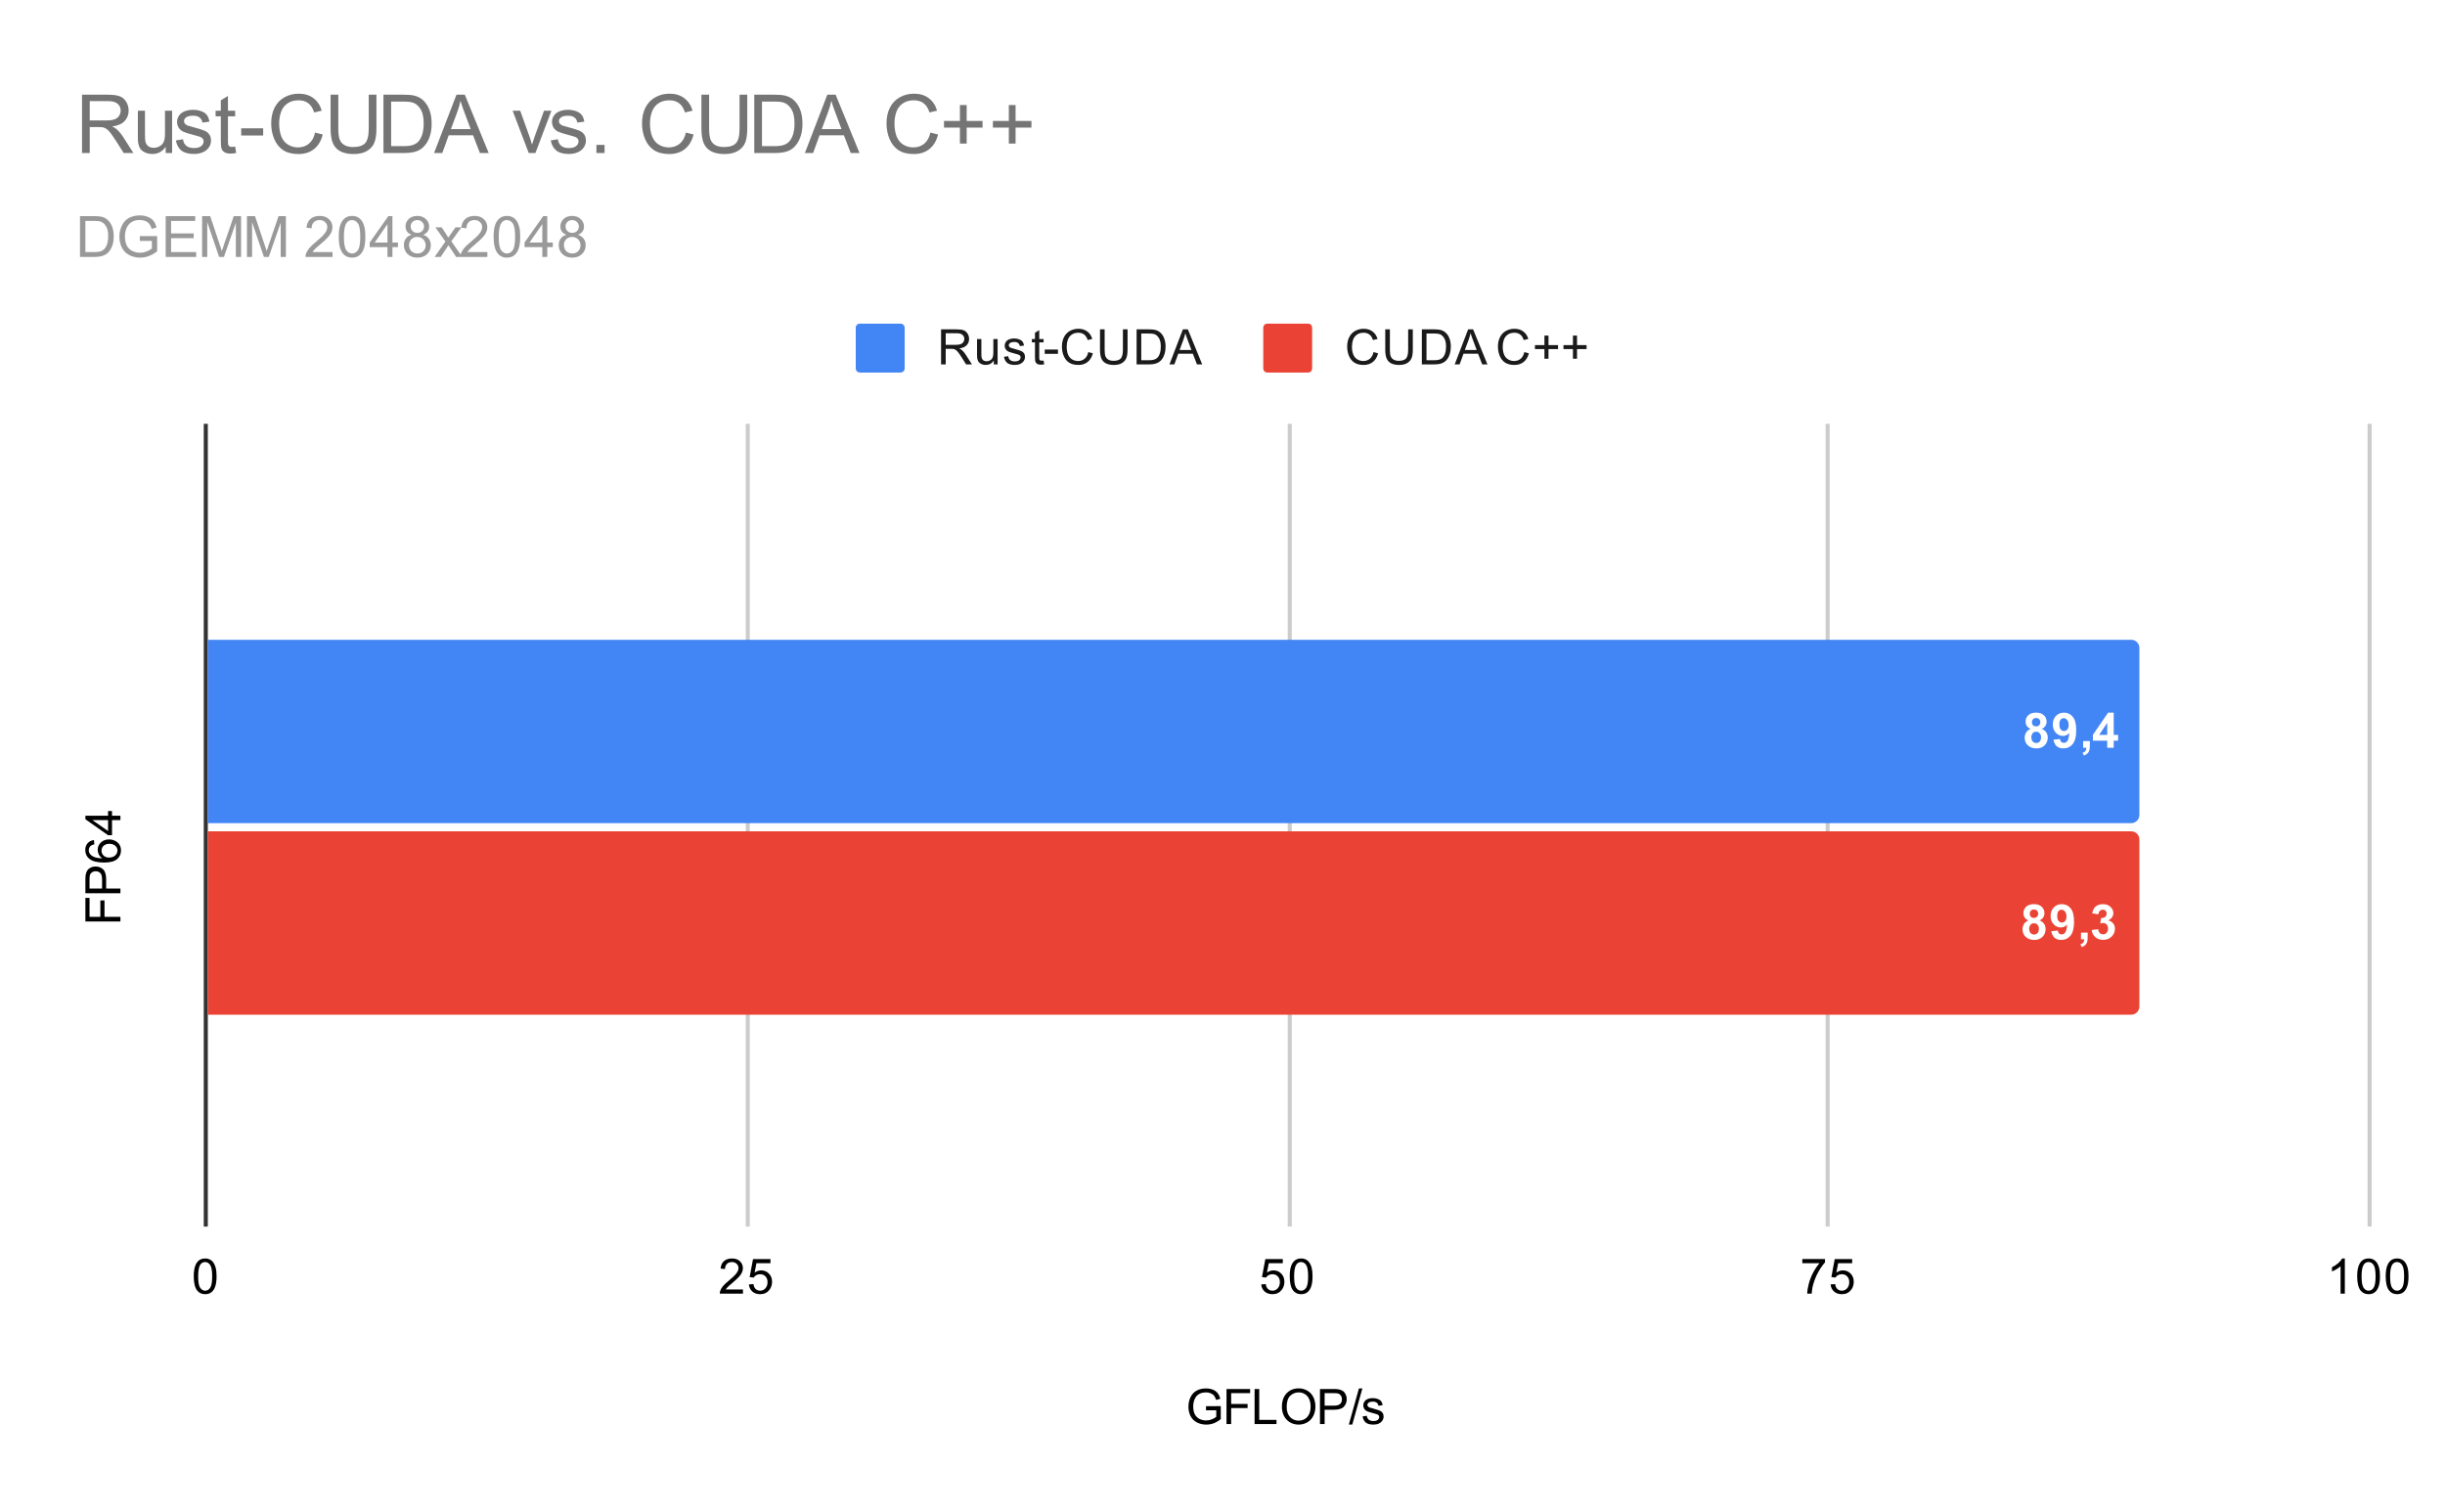<svg version="1.1" viewBox="0.0 0.0 600.0 371.0" fill="none" stroke="none" stroke-linecap="square" stroke-miterlimit="10" width="600" height="371" xmlns:xlink="http://www.w3.org/1999/xlink" xmlns="http://www.w3.org/2000/svg"><path fill="#ffffff" d="M0 0L600.0 0L600.0 371.0L0 371.0L0 0Z" fill-rule="nonzero"/><path stroke="#333333" stroke-width="1.0" stroke-linecap="butt" d="M50.5 104.5L50.5 300.5" fill-rule="nonzero"/><path stroke="#cccccc" stroke-width="1.0" stroke-linecap="butt" d="M183.5 104.5L183.5 300.5" fill-rule="nonzero"/><path stroke="#cccccc" stroke-width="1.0" stroke-linecap="butt" d="M316.5 104.5L316.5 300.5" fill-rule="nonzero"/><path stroke="#cccccc" stroke-width="1.0" stroke-linecap="butt" d="M448.5 104.5L448.5 300.5" fill-rule="nonzero"/><path stroke="#cccccc" stroke-width="1.0" stroke-linecap="butt" d="M581.5 104.5L581.5 300.5" fill-rule="nonzero"/><clipPath id="id_0"><path d="M50.55 104.783L581.45 104.783L581.45 300.45L50.55 300.45L50.55 104.783Z" clip-rule="nonzero"/></clipPath><path stroke="#000000" stroke-width="2.0" stroke-linecap="butt" stroke-opacity="0.0" clip-path="url(#id_0)" d="M51.0 202.0L51.0 157.0L523.0 157.0C524.105 157.0 525.0 157.895 525.0 159.0L525.0 200.0C525.0 201.105 524.105 202.0 523.0 202.0Z" fill-rule="nonzero"/><path fill="#4285f4" clip-path="url(#id_0)" d="M51.0 202.0L51.0 157.0L523.0 157.0C524.105 157.0 525.0 157.895 525.0 159.0L525.0 200.0C525.0 201.105 524.105 202.0 523.0 202.0Z" fill-rule="nonzero"/><path stroke="#000000" stroke-width="2.0" stroke-linecap="butt" stroke-opacity="0.0" clip-path="url(#id_0)" d="M51.0 249.0L51.0 204.0L523.0 204.0C524.105 204.0 525.0 204.895 525.0 206.0L525.0 247.0C525.0 248.105 524.105 249.0 523.0 249.0Z" fill-rule="nonzero"/><path fill="#ea4335" clip-path="url(#id_0)" d="M51.0 249.0L51.0 204.0L523.0 204.0C524.105 204.0 525.0 204.895 525.0 206.0L525.0 247.0C525.0 248.105 524.105 249.0 523.0 249.0Z" fill-rule="nonzero"/><path stroke="#4285f4" stroke-width="3.0" stroke-linejoin="round" stroke-linecap="round" d="M498.296 178.859Q497.656 178.594 497.359 178.125Q497.078 177.656 497.078 177.094Q497.078 176.125 497.75 175.5Q498.421 174.875 499.656 174.875Q500.875 174.875 501.546 175.5Q502.234 176.125 502.234 177.094Q502.234 177.688 501.921 178.156Q501.609 178.625 501.046 178.859Q501.765 179.156 502.14 179.703Q502.515 180.25 502.515 180.969Q502.515 182.156 501.75 182.906Q501 183.656 499.734 183.656Q498.562 183.656 497.781 183.031Q496.859 182.312 496.859 181.047Q496.859 180.344 497.203 179.766Q497.546 179.188 498.296 178.859ZM498.64 177.203Q498.64 177.703 498.906 177.984Q499.187 178.25 499.656 178.25Q500.125 178.25 500.406 177.969Q500.687 177.688 500.687 177.203Q500.687 176.734 500.406 176.469Q500.125 176.188 499.671 176.188Q499.203 176.188 498.921 176.469Q498.64 176.75 498.64 177.203ZM498.484 180.891Q498.484 181.562 498.828 181.953Q499.187 182.328 499.703 182.328Q500.218 182.328 500.546 181.969Q500.875 181.594 500.875 180.906Q500.875 180.297 500.531 179.938Q500.203 179.562 499.687 179.562Q499.078 179.562 498.781 179.984Q498.484 180.406 498.484 180.891ZM503.921 181.516L505.515 181.344Q505.578 181.828 505.812 182.062Q506.062 182.297 506.468 182.297Q506.984 182.297 507.328 181.828Q507.687 181.359 507.796 179.875Q507.171 180.594 506.234 180.594Q505.234 180.594 504.484 179.812Q503.75 179.031 503.75 177.781Q503.75 176.469 504.531 175.672Q505.312 174.875 506.515 174.875Q507.812 174.875 508.656 175.891Q509.5 176.891 509.5 179.203Q509.5 181.562 508.625 182.609Q507.75 183.656 506.343 183.656Q505.343 183.656 504.718 183.125Q504.093 182.578 503.921 181.516ZM507.64 177.922Q507.64 177.125 507.281 176.688Q506.921 176.234 506.437 176.234Q505.984 176.234 505.671 176.594Q505.375 176.953 505.375 177.781Q505.375 178.609 505.703 179.0Q506.031 179.391 506.515 179.391Q507 179.391 507.312 179.016Q507.64 178.641 507.64 177.922ZM511.203 181.859L512.843 181.859L512.843 183.031Q512.843 183.75 512.718 184.156Q512.593 184.578 512.25 184.906Q511.906 185.234 511.39 185.422L511.062 184.734Q511.562 184.578 511.765 184.281Q511.984 184.0 512 183.5L511.203 183.5L511.203 181.859ZM517.109 183.5L517.109 181.766L513.593 181.766L513.593 180.328L517.328 174.875L518.703 174.875L518.703 180.328L519.781 180.328L519.781 181.766L518.703 181.766L518.703 183.5L517.109 183.5ZM517.109 180.328L517.109 177.391L515.14 180.328L517.109 180.328Z" fill-rule="nonzero"/><path fill="#ffffff" d="M498.296 178.859Q497.656 178.594 497.359 178.125Q497.078 177.656 497.078 177.094Q497.078 176.125 497.75 175.5Q498.421 174.875 499.656 174.875Q500.875 174.875 501.546 175.5Q502.234 176.125 502.234 177.094Q502.234 177.688 501.921 178.156Q501.609 178.625 501.046 178.859Q501.765 179.156 502.14 179.703Q502.515 180.25 502.515 180.969Q502.515 182.156 501.75 182.906Q501 183.656 499.734 183.656Q498.562 183.656 497.781 183.031Q496.859 182.312 496.859 181.047Q496.859 180.344 497.203 179.766Q497.546 179.188 498.296 178.859ZM498.64 177.203Q498.64 177.703 498.906 177.984Q499.187 178.25 499.656 178.25Q500.125 178.25 500.406 177.969Q500.687 177.688 500.687 177.203Q500.687 176.734 500.406 176.469Q500.125 176.188 499.671 176.188Q499.203 176.188 498.921 176.469Q498.64 176.75 498.64 177.203ZM498.484 180.891Q498.484 181.562 498.828 181.953Q499.187 182.328 499.703 182.328Q500.218 182.328 500.546 181.969Q500.875 181.594 500.875 180.906Q500.875 180.297 500.531 179.938Q500.203 179.562 499.687 179.562Q499.078 179.562 498.781 179.984Q498.484 180.406 498.484 180.891ZM503.921 181.516L505.515 181.344Q505.578 181.828 505.812 182.062Q506.062 182.297 506.468 182.297Q506.984 182.297 507.328 181.828Q507.687 181.359 507.796 179.875Q507.171 180.594 506.234 180.594Q505.234 180.594 504.484 179.812Q503.75 179.031 503.75 177.781Q503.75 176.469 504.531 175.672Q505.312 174.875 506.515 174.875Q507.812 174.875 508.656 175.891Q509.5 176.891 509.5 179.203Q509.5 181.562 508.625 182.609Q507.75 183.656 506.343 183.656Q505.343 183.656 504.718 183.125Q504.093 182.578 503.921 181.516ZM507.64 177.922Q507.64 177.125 507.281 176.688Q506.921 176.234 506.437 176.234Q505.984 176.234 505.671 176.594Q505.375 176.953 505.375 177.781Q505.375 178.609 505.703 179.0Q506.031 179.391 506.515 179.391Q507 179.391 507.312 179.016Q507.64 178.641 507.64 177.922ZM511.203 181.859L512.843 181.859L512.843 183.031Q512.843 183.75 512.718 184.156Q512.593 184.578 512.25 184.906Q511.906 185.234 511.39 185.422L511.062 184.734Q511.562 184.578 511.765 184.281Q511.984 184.0 512 183.5L511.203 183.5L511.203 181.859ZM517.109 183.5L517.109 181.766L513.593 181.766L513.593 180.328L517.328 174.875L518.703 174.875L518.703 180.328L519.781 180.328L519.781 181.766L518.703 181.766L518.703 183.5L517.109 183.5ZM517.109 180.328L517.109 177.391L515.14 180.328L517.109 180.328Z" fill-rule="nonzero"/><path stroke="#ea4335" stroke-width="3.0" stroke-linejoin="round" stroke-linecap="round" d="M497.766 225.859Q497.125 225.594 496.828 225.125Q496.547 224.656 496.547 224.094Q496.547 223.125 497.219 222.5Q497.891 221.875 499.125 221.875Q500.344 221.875 501.016 222.5Q501.703 223.125 501.703 224.094Q501.703 224.688 501.391 225.156Q501.078 225.625 500.516 225.859Q501.234 226.156 501.609 226.703Q501.984 227.25 501.984 227.969Q501.984 229.156 501.219 229.906Q500.469 230.656 499.203 230.656Q498.031 230.656 497.25 230.031Q496.328 229.312 496.328 228.047Q496.328 227.344 496.672 226.766Q497.016 226.188 497.766 225.859ZM498.109 224.203Q498.109 224.703 498.375 224.984Q498.656 225.25 499.125 225.25Q499.594 225.25 499.875 224.969Q500.156 224.688 500.156 224.203Q500.156 223.734 499.875 223.469Q499.594 223.188 499.141 223.188Q498.672 223.188 498.391 223.469Q498.109 223.75 498.109 224.203ZM497.953 227.891Q497.953 228.562 498.297 228.953Q498.656 229.328 499.172 229.328Q499.687 229.328 500.016 228.969Q500.344 228.594 500.344 227.906Q500.344 227.297 500 226.938Q499.672 226.562 499.156 226.562Q498.547 226.562 498.25 226.984Q497.953 227.406 497.953 227.891ZM503.391 228.516L504.984 228.344Q505.047 228.828 505.281 229.062Q505.531 229.297 505.937 229.297Q506.453 229.297 506.797 228.828Q507.156 228.359 507.266 226.875Q506.641 227.594 505.703 227.594Q504.703 227.594 503.953 226.812Q503.219 226.031 503.219 224.781Q503.219 223.469 504 222.672Q504.781 221.875 505.984 221.875Q507.281 221.875 508.125 222.891Q508.969 223.891 508.969 226.203Q508.969 228.562 508.094 229.609Q507.219 230.656 505.812 230.656Q504.812 230.656 504.187 230.125Q503.562 229.578 503.391 228.516ZM507.109 224.922Q507.109 224.125 506.75 223.688Q506.391 223.234 505.906 223.234Q505.453 223.234 505.141 223.594Q504.844 223.953 504.844 224.781Q504.844 225.609 505.172 226.0Q505.5 226.391 505.984 226.391Q506.469 226.391 506.781 226.016Q507.109 225.641 507.109 224.922ZM510.672 228.859L512.312 228.859L512.312 230.031Q512.312 230.75 512.187 231.156Q512.062 231.578 511.719 231.906Q511.375 232.234 510.859 232.422L510.531 231.734Q511.031 231.578 511.234 231.281Q511.453 231.0 511.469 230.5L510.672 230.5L510.672 228.859ZM513.297 228.219L514.891 228.031Q514.969 228.641 515.297 228.969Q515.641 229.281 516.109 229.281Q516.625 229.281 516.969 228.891Q517.312 228.5 517.312 227.844Q517.312 227.234 516.969 226.875Q516.641 226.5 516.172 226.5Q515.844 226.5 515.406 226.625L515.594 225.281Q516.266 225.297 516.609 225.0Q516.969 224.688 516.969 224.172Q516.969 223.75 516.703 223.5Q516.453 223.234 516.016 223.234Q515.594 223.234 515.297 223.531Q515 223.812 514.937 224.375L513.422 224.125Q513.578 223.344 513.891 222.875Q514.219 222.406 514.781 222.141Q515.359 221.875 516.062 221.875Q517.281 221.875 518.016 222.641Q518.609 223.281 518.609 224.078Q518.609 225.203 517.375 225.875Q518.125 226.047 518.562 226.594Q519 227.141 519 227.922Q519 229.047 518.172 229.844Q517.344 230.641 516.125 230.641Q514.953 230.641 514.187 229.969Q513.422 229.297 513.297 228.219Z" fill-rule="nonzero"/><path fill="#ffffff" d="M497.766 225.859Q497.125 225.594 496.828 225.125Q496.547 224.656 496.547 224.094Q496.547 223.125 497.219 222.5Q497.891 221.875 499.125 221.875Q500.344 221.875 501.016 222.5Q501.703 223.125 501.703 224.094Q501.703 224.688 501.391 225.156Q501.078 225.625 500.516 225.859Q501.234 226.156 501.609 226.703Q501.984 227.25 501.984 227.969Q501.984 229.156 501.219 229.906Q500.469 230.656 499.203 230.656Q498.031 230.656 497.25 230.031Q496.328 229.312 496.328 228.047Q496.328 227.344 496.672 226.766Q497.016 226.188 497.766 225.859ZM498.109 224.203Q498.109 224.703 498.375 224.984Q498.656 225.25 499.125 225.25Q499.594 225.25 499.875 224.969Q500.156 224.688 500.156 224.203Q500.156 223.734 499.875 223.469Q499.594 223.188 499.141 223.188Q498.672 223.188 498.391 223.469Q498.109 223.75 498.109 224.203ZM497.953 227.891Q497.953 228.562 498.297 228.953Q498.656 229.328 499.172 229.328Q499.687 229.328 500.016 228.969Q500.344 228.594 500.344 227.906Q500.344 227.297 500 226.938Q499.672 226.562 499.156 226.562Q498.547 226.562 498.25 226.984Q497.953 227.406 497.953 227.891ZM503.391 228.516L504.984 228.344Q505.047 228.828 505.281 229.062Q505.531 229.297 505.937 229.297Q506.453 229.297 506.797 228.828Q507.156 228.359 507.266 226.875Q506.641 227.594 505.703 227.594Q504.703 227.594 503.953 226.812Q503.219 226.031 503.219 224.781Q503.219 223.469 504 222.672Q504.781 221.875 505.984 221.875Q507.281 221.875 508.125 222.891Q508.969 223.891 508.969 226.203Q508.969 228.562 508.094 229.609Q507.219 230.656 505.812 230.656Q504.812 230.656 504.187 230.125Q503.562 229.578 503.391 228.516ZM507.109 224.922Q507.109 224.125 506.75 223.688Q506.391 223.234 505.906 223.234Q505.453 223.234 505.141 223.594Q504.844 223.953 504.844 224.781Q504.844 225.609 505.172 226.0Q505.5 226.391 505.984 226.391Q506.469 226.391 506.781 226.016Q507.109 225.641 507.109 224.922ZM510.672 228.859L512.312 228.859L512.312 230.031Q512.312 230.75 512.187 231.156Q512.062 231.578 511.719 231.906Q511.375 232.234 510.859 232.422L510.531 231.734Q511.031 231.578 511.234 231.281Q511.453 231.0 511.469 230.5L510.672 230.5L510.672 228.859ZM513.297 228.219L514.891 228.031Q514.969 228.641 515.297 228.969Q515.641 229.281 516.109 229.281Q516.625 229.281 516.969 228.891Q517.312 228.5 517.312 227.844Q517.312 227.234 516.969 226.875Q516.641 226.5 516.172 226.5Q515.844 226.5 515.406 226.625L515.594 225.281Q516.266 225.297 516.609 225.0Q516.969 224.688 516.969 224.172Q516.969 223.75 516.703 223.5Q516.453 223.234 516.016 223.234Q515.594 223.234 515.297 223.531Q515 223.812 514.937 224.375L513.422 224.125Q513.578 223.344 513.891 222.875Q514.219 222.406 514.781 222.141Q515.359 221.875 516.062 221.875Q517.281 221.875 518.016 222.641Q518.609 223.281 518.609 224.078Q518.609 225.203 517.375 225.875Q518.125 226.047 518.562 226.594Q519 227.141 519 227.922Q519 229.047 518.172 229.844Q517.344 230.641 516.125 230.641Q514.953 230.641 514.187 229.969Q513.422 229.297 513.297 228.219Z" fill-rule="nonzero"/><path fill="#000000" d="M295.953 346.075L295.953 345.075L299.578 345.059L299.578 348.247Q298.75 348.919 297.859 349.262Q296.969 349.591 296.031 349.591Q294.766 349.591 293.719 349.059Q292.688 348.512 292.156 347.497Q291.641 346.466 291.641 345.2Q291.641 343.934 292.156 342.856Q292.688 341.762 293.672 341.247Q294.656 340.716 295.938 340.716Q296.875 340.716 297.625 341.012Q298.375 341.309 298.797 341.856Q299.234 342.387 299.453 343.262L298.438 343.544Q298.234 342.887 297.938 342.512Q297.656 342.137 297.125 341.919Q296.594 341.684 295.953 341.684Q295.172 341.684 294.594 341.919Q294.031 342.153 293.672 342.544Q293.328 342.934 293.141 343.403Q292.812 344.2 292.812 345.122Q292.812 346.278 293.203 347.059Q293.609 347.825 294.359 348.2Q295.109 348.575 295.969 348.575Q296.703 348.575 297.406 348.294Q298.109 347.997 298.469 347.684L298.469 346.075L295.953 346.075ZM300.984 349.45L300.984 340.856L306.781 340.856L306.781 341.872L302.125 341.872L302.125 344.528L306.156 344.528L306.156 345.544L302.125 345.544L302.125 349.45L300.984 349.45ZM307.875 349.45L307.875 340.856L309.016 340.856L309.016 348.434L313.25 348.434L313.25 349.45L307.875 349.45ZM314.578 345.262Q314.578 343.122 315.719 341.919Q316.875 340.7 318.688 340.7Q319.891 340.7 320.844 341.278Q321.797 341.841 322.297 342.856Q322.797 343.872 322.797 345.169Q322.797 346.466 322.266 347.497Q321.734 348.528 320.766 349.059Q319.812 349.591 318.688 349.591Q317.469 349.591 316.516 349.012Q315.562 348.419 315.062 347.419Q314.578 346.403 314.578 345.262ZM315.75 345.278Q315.75 346.841 316.578 347.731Q317.422 348.622 318.688 348.622Q319.969 348.622 320.797 347.731Q321.625 346.825 321.625 345.153Q321.625 344.106 321.266 343.325Q320.922 342.544 320.234 342.122Q319.547 341.684 318.703 341.684Q317.5 341.684 316.625 342.512Q315.75 343.341 315.75 345.278ZM323.922 349.45L323.922 340.856L327.172 340.856Q328.016 340.856 328.469 340.934Q329.109 341.044 329.531 341.341Q329.969 341.637 330.219 342.169Q330.484 342.7 330.484 343.341Q330.484 344.434 329.781 345.2Q329.094 345.95 327.266 345.95L325.062 345.95L325.062 349.45L323.922 349.45ZM325.062 344.95L327.281 344.95Q328.391 344.95 328.844 344.544Q329.312 344.122 329.312 343.372Q329.312 342.841 329.031 342.466Q328.766 342.075 328.328 341.95Q328.031 341.872 327.266 341.872L325.062 341.872L325.062 344.95ZM331.0 349.591L333.484 340.716L334.328 340.716L331.844 349.591L331.0 349.591ZM334.375 347.591L335.406 347.434Q335.5 348.059 335.891 348.387Q336.297 348.716 337.031 348.716Q337.75 348.716 338.094 348.434Q338.453 348.137 338.453 347.731Q338.453 347.372 338.141 347.169Q337.922 347.028 337.062 346.809Q335.906 346.512 335.453 346.309Q335.016 346.091 334.781 345.716Q334.547 345.341 334.547 344.872Q334.547 344.466 334.734 344.106Q334.922 343.747 335.25 343.512Q335.5 343.341 335.922 343.216Q336.344 343.091 336.844 343.091Q337.562 343.091 338.109 343.309Q338.672 343.512 338.938 343.872Q339.203 344.231 339.297 344.825L338.266 344.966Q338.203 344.497 337.859 344.231Q337.531 343.95 336.906 343.95Q336.188 343.95 335.875 344.2Q335.562 344.434 335.562 344.762Q335.562 344.966 335.688 345.122Q335.828 345.294 336.094 345.403Q336.25 345.466 337.031 345.669Q338.156 345.981 338.594 346.169Q339.031 346.356 339.281 346.716Q339.531 347.075 339.531 347.622Q339.531 348.153 339.219 348.622Q338.922 349.075 338.344 349.341Q337.766 349.591 337.031 349.591Q335.812 349.591 335.172 349.091Q334.547 348.575 334.375 347.591Z" fill-rule="nonzero"/><path fill="#000000" d="M29.55 226.132L20.956 226.132L20.956 220.335L21.972 220.335L21.972 224.992L24.628 224.992L24.628 220.96L25.644 220.96L25.644 224.992L29.55 224.992L29.55 226.132ZM29.55 219.195L20.956 219.195L20.956 215.945Q20.956 215.101 21.034 214.648Q21.144 214.007 21.441 213.585Q21.738 213.148 22.269 212.898Q22.8 212.632 23.441 212.632Q24.534 212.632 25.3 213.335Q26.05 214.023 26.05 215.851L26.05 218.054L29.55 218.054L29.55 219.195ZM25.05 218.054L25.05 215.835Q25.05 214.726 24.644 214.273Q24.222 213.804 23.472 213.804Q22.941 213.804 22.566 214.085Q22.175 214.351 22.05 214.789Q21.972 215.085 21.972 215.851L21.972 218.054L25.05 218.054ZM23.066 206.148L23.144 207.195Q22.519 207.335 22.238 207.585Q21.784 208.023 21.784 208.648Q21.784 209.148 22.066 209.539Q22.441 210.023 23.144 210.32Q23.831 210.601 25.113 210.617Q24.534 210.242 24.253 209.695Q23.972 209.132 23.972 208.523Q23.972 207.476 24.753 206.742Q25.534 205.992 26.753 205.992Q27.566 205.992 28.269 206.351Q28.956 206.695 29.331 207.304Q29.691 207.914 29.691 208.679Q29.691 210.007 28.722 210.835Q27.753 211.664 25.534 211.664Q23.034 211.664 21.909 210.742Q20.925 209.945 20.925 208.585Q20.925 207.57 21.503 206.929Q22.066 206.273 23.066 206.148ZM26.769 210.445Q27.316 210.445 27.816 210.226Q28.3 209.992 28.566 209.585Q28.831 209.164 28.831 208.695Q28.831 208.039 28.3 207.554Q27.753 207.07 26.831 207.07Q25.941 207.07 25.425 207.554Q24.909 208.023 24.909 208.742Q24.909 209.46 25.425 209.96Q25.941 210.445 26.769 210.445ZM29.55 201.242L27.488 201.242L27.488 204.96L26.519 204.96L20.956 201.039L20.956 200.179L26.519 200.179L26.519 199.023L27.488 199.023L27.488 200.179L29.55 200.179L29.55 201.242ZM26.519 201.242L22.659 201.242L26.519 203.929L26.519 201.242Z" fill-rule="nonzero"/><path fill="#000000" d="M47.55 313.216Q47.55 311.684 47.862 310.762Q48.175 309.825 48.784 309.325Q49.409 308.825 50.347 308.825Q51.034 308.825 51.55 309.106Q52.081 309.387 52.425 309.919Q52.769 310.434 52.956 311.184Q53.144 311.934 53.144 313.216Q53.144 314.731 52.831 315.653Q52.534 316.575 51.909 317.091Q51.3 317.591 50.347 317.591Q49.112 317.591 48.394 316.7Q47.55 315.637 47.55 313.216ZM48.628 313.216Q48.628 315.325 49.128 316.028Q49.628 316.731 50.347 316.731Q51.081 316.731 51.566 316.028Q52.066 315.325 52.066 313.216Q52.066 311.091 51.566 310.403Q51.081 309.7 50.331 309.7Q49.612 309.7 49.175 310.309Q48.628 311.091 48.628 313.216Z" fill-rule="nonzero"/><path fill="#000000" d="M182.322 316.434L182.322 317.45L176.634 317.45Q176.634 317.075 176.759 316.716Q176.978 316.137 177.447 315.575Q177.931 315.012 178.838 314.278Q180.244 313.122 180.728 312.45Q181.228 311.778 181.228 311.184Q181.228 310.559 180.775 310.137Q180.322 309.7 179.603 309.7Q178.838 309.7 178.384 310.153Q177.931 310.606 177.916 311.419L176.838 311.309Q176.947 310.091 177.666 309.466Q178.4 308.825 179.634 308.825Q180.869 308.825 181.588 309.512Q182.306 310.2 182.306 311.216Q182.306 311.731 182.088 312.231Q181.884 312.716 181.384 313.278Q180.9 313.825 179.775 314.778Q178.822 315.575 178.541 315.872Q178.275 316.153 178.103 316.434L182.322 316.434ZM183.775 315.2L184.884 315.106Q185.009 315.919 185.447 316.325Q185.9 316.731 186.541 316.731Q187.291 316.731 187.822 316.153Q188.353 315.575 188.353 314.637Q188.353 313.731 187.838 313.216Q187.338 312.684 186.509 312.684Q186.009 312.684 185.588 312.919Q185.181 313.153 184.947 313.512L183.963 313.387L184.791 308.981L189.072 308.981L189.072 309.981L185.634 309.981L185.181 312.294Q185.947 311.747 186.791 311.747Q187.916 311.747 188.681 312.528Q189.463 313.309 189.463 314.544Q189.463 315.7 188.791 316.559Q187.963 317.591 186.541 317.591Q185.369 317.591 184.619 316.934Q183.884 316.278 183.775 315.2Z" fill-rule="nonzero"/><path fill="#000000" d="M309.5 315.2L310.609 315.106Q310.734 315.919 311.172 316.325Q311.625 316.731 312.266 316.731Q313.016 316.731 313.547 316.153Q314.078 315.575 314.078 314.637Q314.078 313.731 313.562 313.216Q313.062 312.684 312.234 312.684Q311.734 312.684 311.312 312.919Q310.906 313.153 310.672 313.512L309.688 313.387L310.516 308.981L314.797 308.981L314.797 309.981L311.359 309.981L310.906 312.294Q311.672 311.747 312.516 311.747Q313.641 311.747 314.406 312.528Q315.188 313.309 315.188 314.544Q315.188 315.7 314.516 316.559Q313.688 317.591 312.266 317.591Q311.094 317.591 310.344 316.934Q309.609 316.278 309.5 315.2ZM316.5 313.216Q316.5 311.684 316.812 310.762Q317.125 309.825 317.734 309.325Q318.359 308.825 319.297 308.825Q319.984 308.825 320.5 309.106Q321.031 309.387 321.375 309.919Q321.719 310.434 321.906 311.184Q322.094 311.934 322.094 313.216Q322.094 314.731 321.781 315.653Q321.484 316.575 320.859 317.091Q320.25 317.591 319.297 317.591Q318.062 317.591 317.344 316.7Q316.5 315.637 316.5 313.216ZM317.578 313.216Q317.578 315.325 318.078 316.028Q318.578 316.731 319.297 316.731Q320.031 316.731 320.516 316.028Q321.016 315.325 321.016 313.216Q321.016 311.091 320.516 310.403Q320.031 309.7 319.281 309.7Q318.562 309.7 318.125 310.309Q317.578 311.091 317.578 313.216Z" fill-rule="nonzero"/><path fill="#000000" d="M442.288 309.981L442.288 308.966L447.85 308.966L447.85 309.794Q447.038 310.669 446.225 312.122Q445.428 313.559 444.991 315.091Q444.663 316.169 444.584 317.45L443.491 317.45Q443.506 316.434 443.881 314.997Q444.272 313.559 444.975 312.231Q445.694 310.903 446.506 309.981L442.288 309.981ZM449.225 315.2L450.334 315.106Q450.459 315.919 450.897 316.325Q451.35 316.731 451.991 316.731Q452.741 316.731 453.272 316.153Q453.803 315.575 453.803 314.637Q453.803 313.731 453.288 313.216Q452.788 312.684 451.959 312.684Q451.459 312.684 451.038 312.919Q450.631 313.153 450.397 313.512L449.413 313.387L450.241 308.981L454.522 308.981L454.522 309.981L451.084 309.981L450.631 312.294Q451.397 311.747 452.241 311.747Q453.366 311.747 454.131 312.528Q454.913 313.309 454.913 314.544Q454.913 315.7 454.241 316.559Q453.413 317.591 451.991 317.591Q450.819 317.591 450.069 316.934Q449.334 316.278 449.225 315.2Z" fill-rule="nonzero"/><path fill="#000000" d="M575.419 317.45L574.372 317.45L574.372 310.731Q573.981 311.091 573.356 311.466Q572.747 311.825 572.263 311.997L572.263 310.981Q573.138 310.559 573.794 309.981Q574.466 309.387 574.747 308.825L575.419 308.825L575.419 317.45ZM578.45 313.216Q578.45 311.684 578.763 310.762Q579.075 309.825 579.684 309.325Q580.309 308.825 581.247 308.825Q581.934 308.825 582.45 309.106Q582.981 309.387 583.325 309.919Q583.669 310.434 583.856 311.184Q584.044 311.934 584.044 313.216Q584.044 314.731 583.731 315.653Q583.434 316.575 582.809 317.091Q582.2 317.591 581.247 317.591Q580.013 317.591 579.294 316.7Q578.45 315.637 578.45 313.216ZM579.528 313.216Q579.528 315.325 580.028 316.028Q580.528 316.731 581.247 316.731Q581.981 316.731 582.466 316.028Q582.966 315.325 582.966 313.216Q582.966 311.091 582.466 310.403Q581.981 309.7 581.231 309.7Q580.513 309.7 580.075 310.309Q579.528 311.091 579.528 313.216ZM585.45 313.216Q585.45 311.684 585.763 310.762Q586.075 309.825 586.684 309.325Q587.309 308.825 588.247 308.825Q588.934 308.825 589.45 309.106Q589.981 309.387 590.325 309.919Q590.669 310.434 590.856 311.184Q591.044 311.934 591.044 313.216Q591.044 314.731 590.731 315.653Q590.434 316.575 589.809 317.091Q589.2 317.591 588.247 317.591Q587.013 317.591 586.294 316.7Q585.45 315.637 585.45 313.216ZM586.528 313.216Q586.528 315.325 587.028 316.028Q587.528 316.731 588.247 316.731Q588.981 316.731 589.466 316.028Q589.966 315.325 589.966 313.216Q589.966 311.091 589.466 310.403Q588.981 309.7 588.231 309.7Q587.513 309.7 587.075 310.309Q586.528 311.091 586.528 313.216Z" fill-rule="nonzero"/><path fill="#4285f4" d="M210.0 80.417C210.0 79.864 210.448 79.417 211.0 79.417L221.0 79.417C221.552 79.417 222.0 79.864 222.0 80.417L222.0 90.417C222.0 90.969 221.552 91.417 221.0 91.417L211.0 91.417C210.448 91.417 210.0 90.969 210.0 90.417Z" fill-rule="nonzero"/><path fill="#1a1a1a" d="M230.938 89.417L230.938 80.823L234.75 80.823Q235.906 80.823 236.5 81.057Q237.094 81.292 237.453 81.885Q237.812 82.464 237.812 83.167Q237.812 84.089 237.219 84.714Q236.625 85.339 235.391 85.51Q235.844 85.729 236.078 85.932Q236.578 86.385 237.016 87.073L238.516 89.417L237.078 89.417L235.953 87.635Q235.453 86.854 235.125 86.448Q234.812 86.042 234.547 85.885Q234.297 85.714 234.031 85.635Q233.844 85.604 233.406 85.604L232.078 85.604L232.078 89.417L230.938 89.417ZM232.078 84.62L234.531 84.62Q235.297 84.62 235.734 84.464Q236.188 84.292 236.406 83.948Q236.641 83.589 236.641 83.167Q236.641 82.557 236.188 82.167Q235.75 81.776 234.797 81.776L232.078 81.776L232.078 84.62ZM243.875 89.417L243.875 88.495Q243.141 89.557 241.891 89.557Q241.344 89.557 240.859 89.354Q240.391 89.135 240.156 88.823Q239.922 88.495 239.828 88.026Q239.766 87.729 239.766 87.042L239.766 83.198L240.828 83.198L240.828 86.651Q240.828 87.464 240.891 87.76Q240.984 88.167 241.297 88.417Q241.625 88.651 242.109 88.651Q242.578 88.651 242.984 88.417Q243.406 88.167 243.578 87.745Q243.766 87.323 243.766 86.526L243.766 83.198L244.812 83.198L244.812 89.417L243.875 89.417ZM246.375 87.557L247.406 87.401Q247.5 88.026 247.891 88.354Q248.297 88.682 249.031 88.682Q249.75 88.682 250.094 88.401Q250.453 88.104 250.453 87.698Q250.453 87.339 250.141 87.135Q249.922 86.995 249.062 86.776Q247.906 86.479 247.453 86.276Q247.016 86.057 246.781 85.682Q246.547 85.307 246.547 84.839Q246.547 84.432 246.734 84.073Q246.922 83.714 247.25 83.479Q247.5 83.307 247.922 83.182Q248.344 83.057 248.844 83.057Q249.562 83.057 250.109 83.276Q250.672 83.479 250.938 83.839Q251.203 84.198 251.297 84.792L250.266 84.932Q250.203 84.464 249.859 84.198Q249.531 83.917 248.906 83.917Q248.188 83.917 247.875 84.167Q247.562 84.401 247.562 84.729Q247.562 84.932 247.688 85.089Q247.828 85.26 248.094 85.37Q248.25 85.432 249.031 85.635Q250.156 85.948 250.594 86.135Q251.031 86.323 251.281 86.682Q251.531 87.042 251.531 87.589Q251.531 88.12 251.219 88.589Q250.922 89.042 250.344 89.307Q249.766 89.557 249.031 89.557Q247.812 89.557 247.172 89.057Q246.547 88.542 246.375 87.557ZM256.094 88.479L256.25 89.401Q255.797 89.495 255.453 89.495Q254.875 89.495 254.562 89.323Q254.25 89.135 254.109 88.839Q253.984 88.542 253.984 87.589L253.984 84.01L253.219 84.01L253.219 83.198L253.984 83.198L253.984 81.651L255.031 81.026L255.031 83.198L256.094 83.198L256.094 84.01L255.031 84.01L255.031 87.651Q255.031 88.104 255.078 88.229Q255.141 88.354 255.266 88.432Q255.391 88.51 255.625 88.51Q255.812 88.51 256.094 88.479ZM256.375 86.839L256.375 85.776L259.625 85.776L259.625 86.839L256.375 86.839ZM267.062 86.401L268.188 86.698Q267.828 88.089 266.906 88.823Q265.984 89.557 264.641 89.557Q263.25 89.557 262.375 88.995Q261.5 88.432 261.047 87.37Q260.594 86.292 260.594 85.057Q260.594 83.714 261.109 82.714Q261.625 81.714 262.562 81.198Q263.516 80.682 264.656 80.682Q265.938 80.682 266.812 81.339Q267.703 81.995 268.047 83.182L266.922 83.448Q266.625 82.51 266.047 82.089Q265.484 81.651 264.625 81.651Q263.641 81.651 262.969 82.135Q262.312 82.604 262.031 83.401Q261.766 84.198 261.766 85.057Q261.766 86.151 262.078 86.964Q262.406 87.776 263.078 88.182Q263.75 88.589 264.547 88.589Q265.5 88.589 266.156 88.042Q266.828 87.495 267.062 86.401ZM275.562 80.823L276.703 80.823L276.703 85.792Q276.703 87.089 276.406 87.854Q276.109 88.604 275.344 89.089Q274.578 89.557 273.344 89.557Q272.141 89.557 271.359 89.151Q270.594 88.729 270.266 87.948Q269.938 87.151 269.938 85.792L269.938 80.823L271.078 80.823L271.078 85.776Q271.078 86.901 271.281 87.432Q271.5 87.964 272.0 88.26Q272.516 88.542 273.25 88.542Q274.5 88.542 275.031 87.979Q275.562 87.401 275.562 85.776L275.562 80.823ZM278.922 89.417L278.922 80.823L281.891 80.823Q282.891 80.823 283.422 80.948Q284.156 81.12 284.672 81.557Q285.359 82.135 285.688 83.042Q286.031 83.932 286.031 85.073Q286.031 86.057 285.797 86.807Q285.578 87.557 285.219 88.057Q284.859 88.557 284.422 88.839Q284.0 89.12 283.406 89.276Q282.812 89.417 282.031 89.417L278.922 89.417ZM280.062 88.401L281.891 88.401Q282.75 88.401 283.234 88.245Q283.719 88.089 284.0 87.792Q284.406 87.401 284.625 86.714Q284.859 86.026 284.859 85.057Q284.859 83.714 284.406 82.995Q283.969 82.26 283.344 82.01Q282.875 81.839 281.875 81.839L280.062 81.839L280.062 88.401ZM286.984 89.417L290.281 80.823L291.5 80.823L295.016 89.417L293.734 89.417L292.719 86.807L289.141 86.807L288.188 89.417L286.984 89.417ZM289.469 85.885L292.375 85.885L291.484 83.51Q291.062 82.432 290.875 81.729Q290.703 82.557 290.406 83.37L289.469 85.885Z" fill-rule="nonzero"/><path fill="#ea4335" d="M310.0 80.417C310.0 79.864 310.448 79.417 311.0 79.417L321.0 79.417C321.552 79.417 322.0 79.864 322.0 80.417L322.0 90.417C322.0 90.969 321.552 91.417 321.0 91.417L311.0 91.417C310.448 91.417 310.0 90.969 310.0 90.417Z" fill-rule="nonzero"/><path fill="#1a1a1a" d="M337.062 86.401L338.188 86.698Q337.828 88.089 336.906 88.823Q335.984 89.557 334.641 89.557Q333.25 89.557 332.375 88.995Q331.5 88.432 331.047 87.37Q330.594 86.292 330.594 85.057Q330.594 83.714 331.109 82.714Q331.625 81.714 332.562 81.198Q333.516 80.682 334.656 80.682Q335.938 80.682 336.812 81.339Q337.703 81.995 338.047 83.182L336.922 83.448Q336.625 82.51 336.047 82.089Q335.484 81.651 334.625 81.651Q333.641 81.651 332.969 82.135Q332.312 82.604 332.031 83.401Q331.766 84.198 331.766 85.057Q331.766 86.151 332.078 86.964Q332.406 87.776 333.078 88.182Q333.75 88.589 334.547 88.589Q335.5 88.589 336.156 88.042Q336.828 87.495 337.062 86.401ZM345.562 80.823L346.703 80.823L346.703 85.792Q346.703 87.089 346.406 87.854Q346.109 88.604 345.344 89.089Q344.578 89.557 343.344 89.557Q342.141 89.557 341.359 89.151Q340.594 88.729 340.266 87.948Q339.938 87.151 339.938 85.792L339.938 80.823L341.078 80.823L341.078 85.776Q341.078 86.901 341.281 87.432Q341.5 87.964 342.0 88.26Q342.516 88.542 343.25 88.542Q344.5 88.542 345.031 87.979Q345.562 87.401 345.562 85.776L345.562 80.823ZM348.922 89.417L348.922 80.823L351.891 80.823Q352.891 80.823 353.422 80.948Q354.156 81.12 354.672 81.557Q355.359 82.135 355.688 83.042Q356.031 83.932 356.031 85.073Q356.031 86.057 355.797 86.807Q355.578 87.557 355.219 88.057Q354.859 88.557 354.422 88.839Q354.0 89.12 353.406 89.276Q352.812 89.417 352.031 89.417L348.922 89.417ZM350.062 88.401L351.891 88.401Q352.75 88.401 353.234 88.245Q353.719 88.089 354.0 87.792Q354.406 87.401 354.625 86.714Q354.859 86.026 354.859 85.057Q354.859 83.714 354.406 82.995Q353.969 82.26 353.344 82.01Q352.875 81.839 351.875 81.839L350.062 81.839L350.062 88.401ZM356.984 89.417L360.281 80.823L361.5 80.823L365.016 89.417L363.734 89.417L362.719 86.807L359.141 86.807L358.188 89.417L356.984 89.417ZM359.469 85.885L362.375 85.885L361.484 83.51Q361.062 82.432 360.875 81.729Q360.703 82.557 360.406 83.37L359.469 85.885ZM374.062 86.401L375.188 86.698Q374.828 88.089 373.906 88.823Q372.984 89.557 371.641 89.557Q370.25 89.557 369.375 88.995Q368.5 88.432 368.047 87.37Q367.594 86.292 367.594 85.057Q367.594 83.714 368.109 82.714Q368.625 81.714 369.562 81.198Q370.516 80.682 371.656 80.682Q372.938 80.682 373.812 81.339Q374.703 81.995 375.047 83.182L373.922 83.448Q373.625 82.51 373.047 82.089Q372.484 81.651 371.625 81.651Q370.641 81.651 369.969 82.135Q369.312 82.604 369.031 83.401Q368.766 84.198 368.766 85.057Q368.766 86.151 369.078 86.964Q369.406 87.776 370.078 88.182Q370.75 88.589 371.547 88.589Q372.5 88.589 373.156 88.042Q373.828 87.495 374.062 86.401ZM379.0 88.026L379.0 85.667L376.672 85.667L376.672 84.682L379.0 84.682L379.0 82.354L380.0 82.354L380.0 84.682L382.344 84.682L382.344 85.667L380.0 85.667L380.0 88.026L379.0 88.026ZM386.0 88.026L386.0 85.667L383.672 85.667L383.672 84.682L386.0 84.682L386.0 82.354L387.0 82.354L387.0 84.682L389.344 84.682L389.344 85.667L387.0 85.667L387.0 88.026L386.0 88.026Z" fill-rule="nonzero"/><path fill="#999999" d="M19.628 63.05L19.628 53.034L23.081 53.034Q24.253 53.034 24.863 53.175Q25.722 53.362 26.331 53.894Q27.128 54.566 27.519 55.612Q27.909 56.644 27.909 57.987Q27.909 59.128 27.644 60.019Q27.378 60.894 26.956 61.472Q26.55 62.05 26.05 62.378Q25.55 62.706 24.847 62.878Q24.159 63.05 23.253 63.05L19.628 63.05ZM20.956 61.862L23.097 61.862Q24.081 61.862 24.644 61.691Q25.222 61.503 25.55 61.159Q26.019 60.691 26.284 59.894Q26.55 59.097 26.55 57.956Q26.55 56.394 26.034 55.55Q25.519 54.706 24.784 54.409Q24.238 54.206 23.066 54.206L20.956 54.206L20.956 61.862ZM34.316 59.112L34.316 57.941L38.566 57.941L38.566 61.659Q37.581 62.441 36.534 62.831Q35.503 63.222 34.409 63.222Q32.941 63.222 31.722 62.597Q30.519 61.956 29.909 60.769Q29.3 59.566 29.3 58.081Q29.3 56.628 29.909 55.362Q30.519 54.081 31.659 53.472Q32.816 52.862 34.316 52.862Q35.394 52.862 36.269 53.222Q37.159 53.566 37.659 54.191Q38.159 54.816 38.409 55.831L37.222 56.159Q36.987 55.394 36.644 54.956Q36.316 54.519 35.691 54.253Q35.081 53.987 34.316 53.987Q33.409 53.987 32.737 54.269Q32.081 54.55 31.675 55.003Q31.269 55.441 31.05 55.987Q30.659 56.925 30.659 58.003Q30.659 59.347 31.113 60.253Q31.581 61.144 32.456 61.581Q33.347 62.019 34.347 62.019Q35.206 62.019 36.019 61.691Q36.847 61.362 37.269 60.987L37.269 59.112L34.316 59.112ZM40.659 63.05L40.659 53.034L47.909 53.034L47.909 54.206L41.987 54.206L41.987 57.284L47.534 57.284L47.534 58.456L41.987 58.456L41.987 61.862L48.144 61.862L48.144 63.05L40.659 63.05ZM49.597 63.05L49.597 53.034L51.581 53.034L53.956 60.128Q54.284 61.112 54.441 61.612Q54.612 61.066 54.972 60.003L57.362 53.034L59.159 53.034L59.159 63.05L57.878 63.05L57.878 54.659L54.956 63.05L53.769 63.05L50.862 54.519L50.862 63.05L49.597 63.05ZM60.597 63.05L60.597 53.034L62.581 53.034L64.956 60.128Q65.284 61.112 65.441 61.612Q65.612 61.066 65.972 60.003L68.362 53.034L70.159 53.034L70.159 63.05L68.878 63.05L68.878 54.659L65.956 63.05L64.769 63.05L61.862 54.519L61.862 63.05L60.597 63.05ZM81.597 61.862L81.597 63.05L74.972 63.05Q74.956 62.612 75.112 62.191Q75.378 61.519 75.925 60.862Q76.487 60.206 77.534 59.347Q79.175 58.003 79.737 57.222Q80.316 56.441 80.316 55.737Q80.316 55.003 79.784 54.503Q79.269 54.003 78.441 54.003Q77.55 54.003 77.003 54.534Q76.472 55.066 76.472 56.019L75.206 55.878Q75.331 54.472 76.175 53.737Q77.034 52.987 78.456 52.987Q79.909 52.987 80.737 53.784Q81.581 54.581 81.581 55.769Q81.581 56.378 81.331 56.956Q81.097 57.534 80.519 58.175Q79.956 58.816 78.628 59.941Q77.519 60.862 77.206 61.206Q76.894 61.534 76.691 61.862L81.597 61.862ZM83.128 58.112Q83.128 56.331 83.487 55.253Q83.862 54.159 84.581 53.581Q85.3 52.987 86.394 52.987Q87.206 52.987 87.816 53.316Q88.425 53.644 88.816 54.253Q89.222 54.862 89.441 55.737Q89.659 56.612 89.659 58.112Q89.659 59.878 89.3 60.956Q88.941 62.034 88.222 62.628Q87.503 63.222 86.394 63.222Q84.956 63.222 84.128 62.175Q83.128 60.925 83.128 58.112ZM84.394 58.112Q84.394 60.581 84.972 61.394Q85.55 62.206 86.394 62.206Q87.253 62.206 87.831 61.394Q88.409 60.566 88.409 58.112Q88.409 55.628 87.831 54.816Q87.253 54.003 86.378 54.003Q85.534 54.003 85.034 54.722Q84.394 55.644 84.394 58.112ZM95.081 63.05L95.081 60.644L90.722 60.644L90.722 59.519L95.3 53.034L96.3 53.034L96.3 59.519L97.659 59.519L97.659 60.644L96.3 60.644L96.3 63.05L95.081 63.05ZM95.081 59.519L95.081 55.003L91.941 59.519L95.081 59.519ZM101.019 57.612Q100.253 57.331 99.878 56.816Q99.519 56.3 99.519 55.566Q99.519 54.472 100.3 53.737Q101.097 52.987 102.394 52.987Q103.706 52.987 104.503 53.753Q105.316 54.519 105.316 55.612Q105.316 56.3 104.941 56.816Q104.581 57.331 103.831 57.612Q104.753 57.909 105.237 58.581Q105.722 59.253 105.722 60.191Q105.722 61.472 104.816 62.347Q103.909 63.222 102.425 63.222Q100.941 63.222 100.019 62.347Q99.112 61.456 99.112 60.144Q99.112 59.175 99.612 58.519Q100.112 57.847 101.019 57.612ZM100.784 55.534Q100.784 56.237 101.237 56.691Q101.691 57.144 102.425 57.144Q103.144 57.144 103.597 56.706Q104.05 56.253 104.05 55.597Q104.05 54.925 103.581 54.472Q103.112 54.003 102.409 54.003Q101.706 54.003 101.237 54.456Q100.784 54.894 100.784 55.534ZM100.378 60.159Q100.378 60.691 100.628 61.191Q100.878 61.675 101.362 61.941Q101.862 62.206 102.441 62.206Q103.316 62.206 103.878 61.644Q104.456 61.081 104.456 60.206Q104.456 59.316 103.862 58.737Q103.284 58.144 102.394 58.144Q101.519 58.144 100.941 58.722Q100.378 59.3 100.378 60.159ZM106.659 63.05L109.3 59.269L106.847 55.784L108.394 55.784L109.503 57.487Q109.816 57.972 110.003 58.3Q110.316 57.847 110.566 57.503L111.784 55.784L113.253 55.784L110.753 59.206L113.441 63.05L111.941 63.05L110.441 60.8L110.05 60.191L108.144 63.05L106.659 63.05ZM119.597 61.862L119.597 63.05L112.972 63.05Q112.956 62.612 113.112 62.191Q113.378 61.519 113.925 60.862Q114.487 60.206 115.534 59.347Q117.175 58.003 117.737 57.222Q118.316 56.441 118.316 55.737Q118.316 55.003 117.784 54.503Q117.269 54.003 116.441 54.003Q115.55 54.003 115.003 54.534Q114.472 55.066 114.472 56.019L113.206 55.878Q113.331 54.472 114.175 53.737Q115.034 52.987 116.456 52.987Q117.909 52.987 118.737 53.784Q119.581 54.581 119.581 55.769Q119.581 56.378 119.331 56.956Q119.097 57.534 118.519 58.175Q117.956 58.816 116.628 59.941Q115.519 60.862 115.206 61.206Q114.894 61.534 114.691 61.862L119.597 61.862ZM121.128 58.112Q121.128 56.331 121.487 55.253Q121.862 54.159 122.581 53.581Q123.3 52.987 124.394 52.987Q125.206 52.987 125.816 53.316Q126.425 53.644 126.816 54.253Q127.222 54.862 127.441 55.737Q127.659 56.612 127.659 58.112Q127.659 59.878 127.3 60.956Q126.941 62.034 126.222 62.628Q125.503 63.222 124.394 63.222Q122.956 63.222 122.128 62.175Q121.128 60.925 121.128 58.112ZM122.394 58.112Q122.394 60.581 122.972 61.394Q123.55 62.206 124.394 62.206Q125.253 62.206 125.831 61.394Q126.409 60.566 126.409 58.112Q126.409 55.628 125.831 54.816Q125.253 54.003 124.378 54.003Q123.534 54.003 123.034 54.722Q122.394 55.644 122.394 58.112ZM133.081 63.05L133.081 60.644L128.722 60.644L128.722 59.519L133.3 53.034L134.3 53.034L134.3 59.519L135.659 59.519L135.659 60.644L134.3 60.644L134.3 63.05L133.081 63.05ZM133.081 59.519L133.081 55.003L129.941 59.519L133.081 59.519ZM139.019 57.612Q138.253 57.331 137.878 56.816Q137.519 56.3 137.519 55.566Q137.519 54.472 138.3 53.737Q139.097 52.987 140.394 52.987Q141.706 52.987 142.503 53.753Q143.316 54.519 143.316 55.612Q143.316 56.3 142.941 56.816Q142.581 57.331 141.831 57.612Q142.753 57.909 143.238 58.581Q143.722 59.253 143.722 60.191Q143.722 61.472 142.816 62.347Q141.909 63.222 140.425 63.222Q138.941 63.222 138.019 62.347Q137.113 61.456 137.113 60.144Q137.113 59.175 137.613 58.519Q138.113 57.847 139.019 57.612ZM138.784 55.534Q138.784 56.237 139.238 56.691Q139.691 57.144 140.425 57.144Q141.144 57.144 141.597 56.706Q142.05 56.253 142.05 55.597Q142.05 54.925 141.581 54.472Q141.113 54.003 140.409 54.003Q139.706 54.003 139.238 54.456Q138.784 54.894 138.784 55.534ZM138.378 60.159Q138.378 60.691 138.628 61.191Q138.878 61.675 139.363 61.941Q139.863 62.206 140.441 62.206Q141.316 62.206 141.878 61.644Q142.456 61.081 142.456 60.206Q142.456 59.316 141.863 58.737Q141.284 58.144 140.394 58.144Q139.519 58.144 138.941 58.722Q138.378 59.3 138.378 60.159Z" fill-rule="nonzero"/><path fill="#757575" d="M20.128 37.55L20.128 23.238L26.472 23.238Q28.378 23.238 29.378 23.628Q30.378 24.003 30.972 24.988Q31.566 25.956 31.566 27.144Q31.566 28.659 30.581 29.706Q29.597 30.753 27.534 31.034Q28.284 31.394 28.675 31.753Q29.503 32.503 30.253 33.659L32.737 37.55L30.363 37.55L28.456 34.566Q27.628 33.284 27.097 32.597Q26.566 31.909 26.128 31.644Q25.706 31.363 25.269 31.253Q24.941 31.191 24.222 31.191L22.019 31.191L22.019 37.55L20.128 37.55ZM22.019 29.55L26.097 29.55Q27.394 29.55 28.113 29.284Q28.847 29.019 29.222 28.425Q29.613 27.831 29.613 27.144Q29.613 26.128 28.878 25.472Q28.144 24.816 26.55 24.816L22.019 24.816L22.019 29.55ZM40.659 37.55L40.659 36.019Q39.456 37.784 37.378 37.784Q36.456 37.784 35.659 37.441Q34.862 37.081 34.472 36.55Q34.097 36.019 33.941 35.237Q33.831 34.722 33.831 33.597L33.831 27.175L35.581 27.175L35.581 32.925Q35.581 34.3 35.691 34.784Q35.862 35.472 36.394 35.878Q36.941 36.269 37.722 36.269Q38.519 36.269 39.206 35.862Q39.909 35.456 40.191 34.769Q40.487 34.066 40.487 32.737L40.487 27.175L42.237 27.175L42.237 37.55L40.659 37.55ZM43.159 34.456L44.909 34.175Q45.05 35.222 45.722 35.784Q46.394 36.331 47.597 36.331Q48.8 36.331 49.378 35.847Q49.972 35.347 49.972 34.691Q49.972 34.097 49.456 33.753Q49.097 33.519 47.659 33.159Q45.722 32.659 44.972 32.316Q44.237 31.956 43.847 31.331Q43.456 30.691 43.456 29.925Q43.456 29.238 43.769 28.644Q44.097 28.05 44.644 27.659Q45.05 27.363 45.753 27.159Q46.472 26.941 47.284 26.941Q48.503 26.941 49.425 27.3Q50.347 27.644 50.784 28.253Q51.222 28.847 51.394 29.847L49.675 30.081Q49.55 29.284 48.987 28.847Q48.425 28.394 47.409 28.394Q46.191 28.394 45.675 28.8Q45.159 29.191 45.159 29.722Q45.159 30.066 45.378 30.347Q45.581 30.628 46.05 30.816Q46.316 30.909 47.597 31.253Q49.472 31.753 50.206 32.081Q50.941 32.394 51.362 33.003Q51.784 33.597 51.784 34.503Q51.784 35.378 51.269 36.159Q50.753 36.941 49.784 37.362Q48.816 37.784 47.597 37.784Q45.581 37.784 44.519 36.941Q43.456 36.097 43.159 34.456ZM57.706 35.972L57.956 37.534Q57.222 37.691 56.628 37.691Q55.675 37.691 55.144 37.394Q54.628 37.081 54.409 36.597Q54.191 36.097 54.191 34.519L54.191 28.55L52.909 28.55L52.909 27.175L54.191 27.175L54.191 24.613L55.941 23.55L55.941 27.175L57.706 27.175L57.706 28.55L55.941 28.55L55.941 34.612Q55.941 35.362 56.034 35.581Q56.128 35.784 56.331 35.925Q56.55 36.05 56.941 36.05Q57.222 36.05 57.706 35.972ZM59.191 33.253L59.191 31.488L64.581 31.488L64.581 33.253L59.191 33.253ZM77.316 32.534L79.206 33.003Q78.612 35.347 77.066 36.581Q75.519 37.8 73.269 37.8Q70.956 37.8 69.503 36.862Q68.066 35.909 67.3 34.128Q66.55 32.331 66.55 30.284Q66.55 28.05 67.394 26.394Q68.253 24.722 69.831 23.863Q71.409 22.988 73.3 22.988Q75.456 22.988 76.909 24.081Q78.378 25.175 78.956 27.159L77.097 27.597Q76.597 26.034 75.644 25.331Q74.706 24.613 73.269 24.613Q71.612 24.613 70.503 25.409Q69.394 26.191 68.941 27.534Q68.503 28.863 68.503 30.269Q68.503 32.097 69.034 33.472Q69.566 34.831 70.691 35.503Q71.816 36.175 73.112 36.175Q74.706 36.175 75.816 35.253Q76.925 34.331 77.316 32.534ZM90.487 23.238L92.378 23.238L92.378 31.503Q92.378 33.659 91.894 34.941Q91.409 36.206 90.128 37.003Q88.862 37.8 86.784 37.8Q84.769 37.8 83.487 37.112Q82.222 36.409 81.675 35.097Q81.128 33.784 81.128 31.503L81.128 23.238L83.019 23.238L83.019 31.488Q83.019 33.362 83.362 34.253Q83.706 35.128 84.55 35.612Q85.394 36.081 86.628 36.081Q88.706 36.081 89.597 35.144Q90.487 34.191 90.487 31.488L90.487 23.238ZM94.097 37.55L94.097 23.238L99.019 23.238Q100.691 23.238 101.581 23.441Q102.8 23.722 103.675 24.456Q104.8 25.425 105.362 26.909Q105.925 28.394 105.925 30.316Q105.925 31.941 105.55 33.206Q105.175 34.456 104.566 35.284Q103.972 36.112 103.269 36.597Q102.566 37.066 101.566 37.316Q100.566 37.55 99.253 37.55L94.097 37.55ZM95.987 35.862L99.05 35.862Q100.456 35.862 101.253 35.597Q102.066 35.331 102.55 34.847Q103.222 34.175 103.597 33.05Q103.972 31.909 103.972 30.284Q103.972 28.034 103.237 26.831Q102.503 25.628 101.441 25.222Q100.691 24.925 99.003 24.925L95.987 24.925L95.987 35.862ZM106.519 37.55L112.019 23.238L114.066 23.238L119.925 37.55L117.769 37.55L116.097 33.206L110.112 33.206L108.534 37.55L106.519 37.55ZM110.659 31.675L115.503 31.675L114.019 27.706Q113.331 25.894 113.003 24.738Q112.722 26.113 112.222 27.472L110.659 31.675ZM129.753 37.55L125.8 27.175L127.659 27.175L129.894 33.394Q130.253 34.394 130.55 35.472Q130.784 34.659 131.206 33.503L133.503 27.175L135.316 27.175L131.394 37.55L129.753 37.55ZM135.159 34.456L136.909 34.175Q137.05 35.222 137.722 35.784Q138.394 36.331 139.597 36.331Q140.8 36.331 141.378 35.847Q141.972 35.347 141.972 34.691Q141.972 34.097 141.456 33.753Q141.097 33.519 139.659 33.159Q137.722 32.659 136.972 32.316Q136.238 31.956 135.847 31.331Q135.456 30.691 135.456 29.925Q135.456 29.238 135.769 28.644Q136.097 28.05 136.644 27.659Q137.05 27.363 137.753 27.159Q138.472 26.941 139.284 26.941Q140.503 26.941 141.425 27.3Q142.347 27.644 142.784 28.253Q143.222 28.847 143.394 29.847L141.675 30.081Q141.55 29.284 140.988 28.847Q140.425 28.394 139.409 28.394Q138.191 28.394 137.675 28.8Q137.159 29.191 137.159 29.722Q137.159 30.066 137.378 30.347Q137.581 30.628 138.05 30.816Q138.316 30.909 139.597 31.253Q141.472 31.753 142.206 32.081Q142.941 32.394 143.363 33.003Q143.784 33.597 143.784 34.503Q143.784 35.378 143.269 36.159Q142.753 36.941 141.784 37.362Q140.816 37.784 139.597 37.784Q137.581 37.784 136.519 36.941Q135.456 36.097 135.159 34.456ZM146.363 37.55L146.363 35.55L148.363 35.55L148.363 37.55L146.363 37.55ZM168.316 32.534L170.206 33.003Q169.613 35.347 168.066 36.581Q166.519 37.8 164.269 37.8Q161.956 37.8 160.503 36.862Q159.066 35.909 158.3 34.128Q157.55 32.331 157.55 30.284Q157.55 28.05 158.394 26.394Q159.253 24.722 160.831 23.863Q162.409 22.988 164.3 22.988Q166.456 22.988 167.909 24.081Q169.378 25.175 169.956 27.159L168.097 27.597Q167.597 26.034 166.644 25.331Q165.706 24.613 164.269 24.613Q162.613 24.613 161.503 25.409Q160.394 26.191 159.941 27.534Q159.503 28.863 159.503 30.269Q159.503 32.097 160.034 33.472Q160.566 34.831 161.691 35.503Q162.816 36.175 164.113 36.175Q165.706 36.175 166.816 35.253Q167.925 34.331 168.316 32.534ZM181.488 23.238L183.378 23.238L183.378 31.503Q183.378 33.659 182.894 34.941Q182.409 36.206 181.128 37.003Q179.863 37.8 177.784 37.8Q175.769 37.8 174.488 37.112Q173.222 36.409 172.675 35.097Q172.128 33.784 172.128 31.503L172.128 23.238L174.019 23.238L174.019 31.488Q174.019 33.362 174.363 34.253Q174.706 35.128 175.55 35.612Q176.394 36.081 177.628 36.081Q179.706 36.081 180.597 35.144Q181.488 34.191 181.488 31.488L181.488 23.238ZM185.097 37.55L185.097 23.238L190.019 23.238Q191.691 23.238 192.581 23.441Q193.8 23.722 194.675 24.456Q195.8 25.425 196.363 26.909Q196.925 28.394 196.925 30.316Q196.925 31.941 196.55 33.206Q196.175 34.456 195.566 35.284Q194.972 36.112 194.269 36.597Q193.566 37.066 192.566 37.316Q191.566 37.55 190.253 37.55L185.097 37.55ZM186.988 35.862L190.05 35.862Q191.456 35.862 192.253 35.597Q193.066 35.331 193.55 34.847Q194.222 34.175 194.597 33.05Q194.972 31.909 194.972 30.284Q194.972 28.034 194.238 26.831Q193.503 25.628 192.441 25.222Q191.691 24.925 190.003 24.925L186.988 24.925L186.988 35.862ZM197.519 37.55L203.019 23.238L205.066 23.238L210.925 37.55L208.769 37.55L207.097 33.206L201.113 33.206L199.534 37.55L197.519 37.55ZM201.659 31.675L206.503 31.675L205.019 27.706Q204.331 25.894 204.003 24.738Q203.722 26.113 203.222 27.472L201.659 31.675ZM228.316 32.534L230.206 33.003Q229.613 35.347 228.066 36.581Q226.519 37.8 224.269 37.8Q221.956 37.8 220.503 36.862Q219.066 35.909 218.3 34.128Q217.55 32.331 217.55 30.284Q217.55 28.05 218.394 26.394Q219.253 24.722 220.831 23.863Q222.409 22.988 224.3 22.988Q226.456 22.988 227.909 24.081Q229.378 25.175 229.956 27.159L228.097 27.597Q227.597 26.034 226.644 25.331Q225.706 24.613 224.269 24.613Q222.613 24.613 221.503 25.409Q220.394 26.191 219.941 27.534Q219.503 28.863 219.503 30.269Q219.503 32.097 220.034 33.472Q220.566 34.831 221.691 35.503Q222.816 36.175 224.113 36.175Q225.706 36.175 226.816 35.253Q227.925 34.331 228.316 32.534ZM235.566 35.237L235.566 31.316L231.659 31.316L231.659 29.675L235.566 29.675L235.566 25.769L237.222 25.769L237.222 29.675L241.113 29.675L241.113 31.316L237.222 31.316L237.222 35.237L235.566 35.237ZM247.566 35.237L247.566 31.316L243.659 31.316L243.659 29.675L247.566 29.675L247.566 25.769L249.222 25.769L249.222 29.675L253.113 29.675L253.113 31.316L249.222 31.316L249.222 35.237L247.566 35.237Z" fill-rule="nonzero"/></svg>
